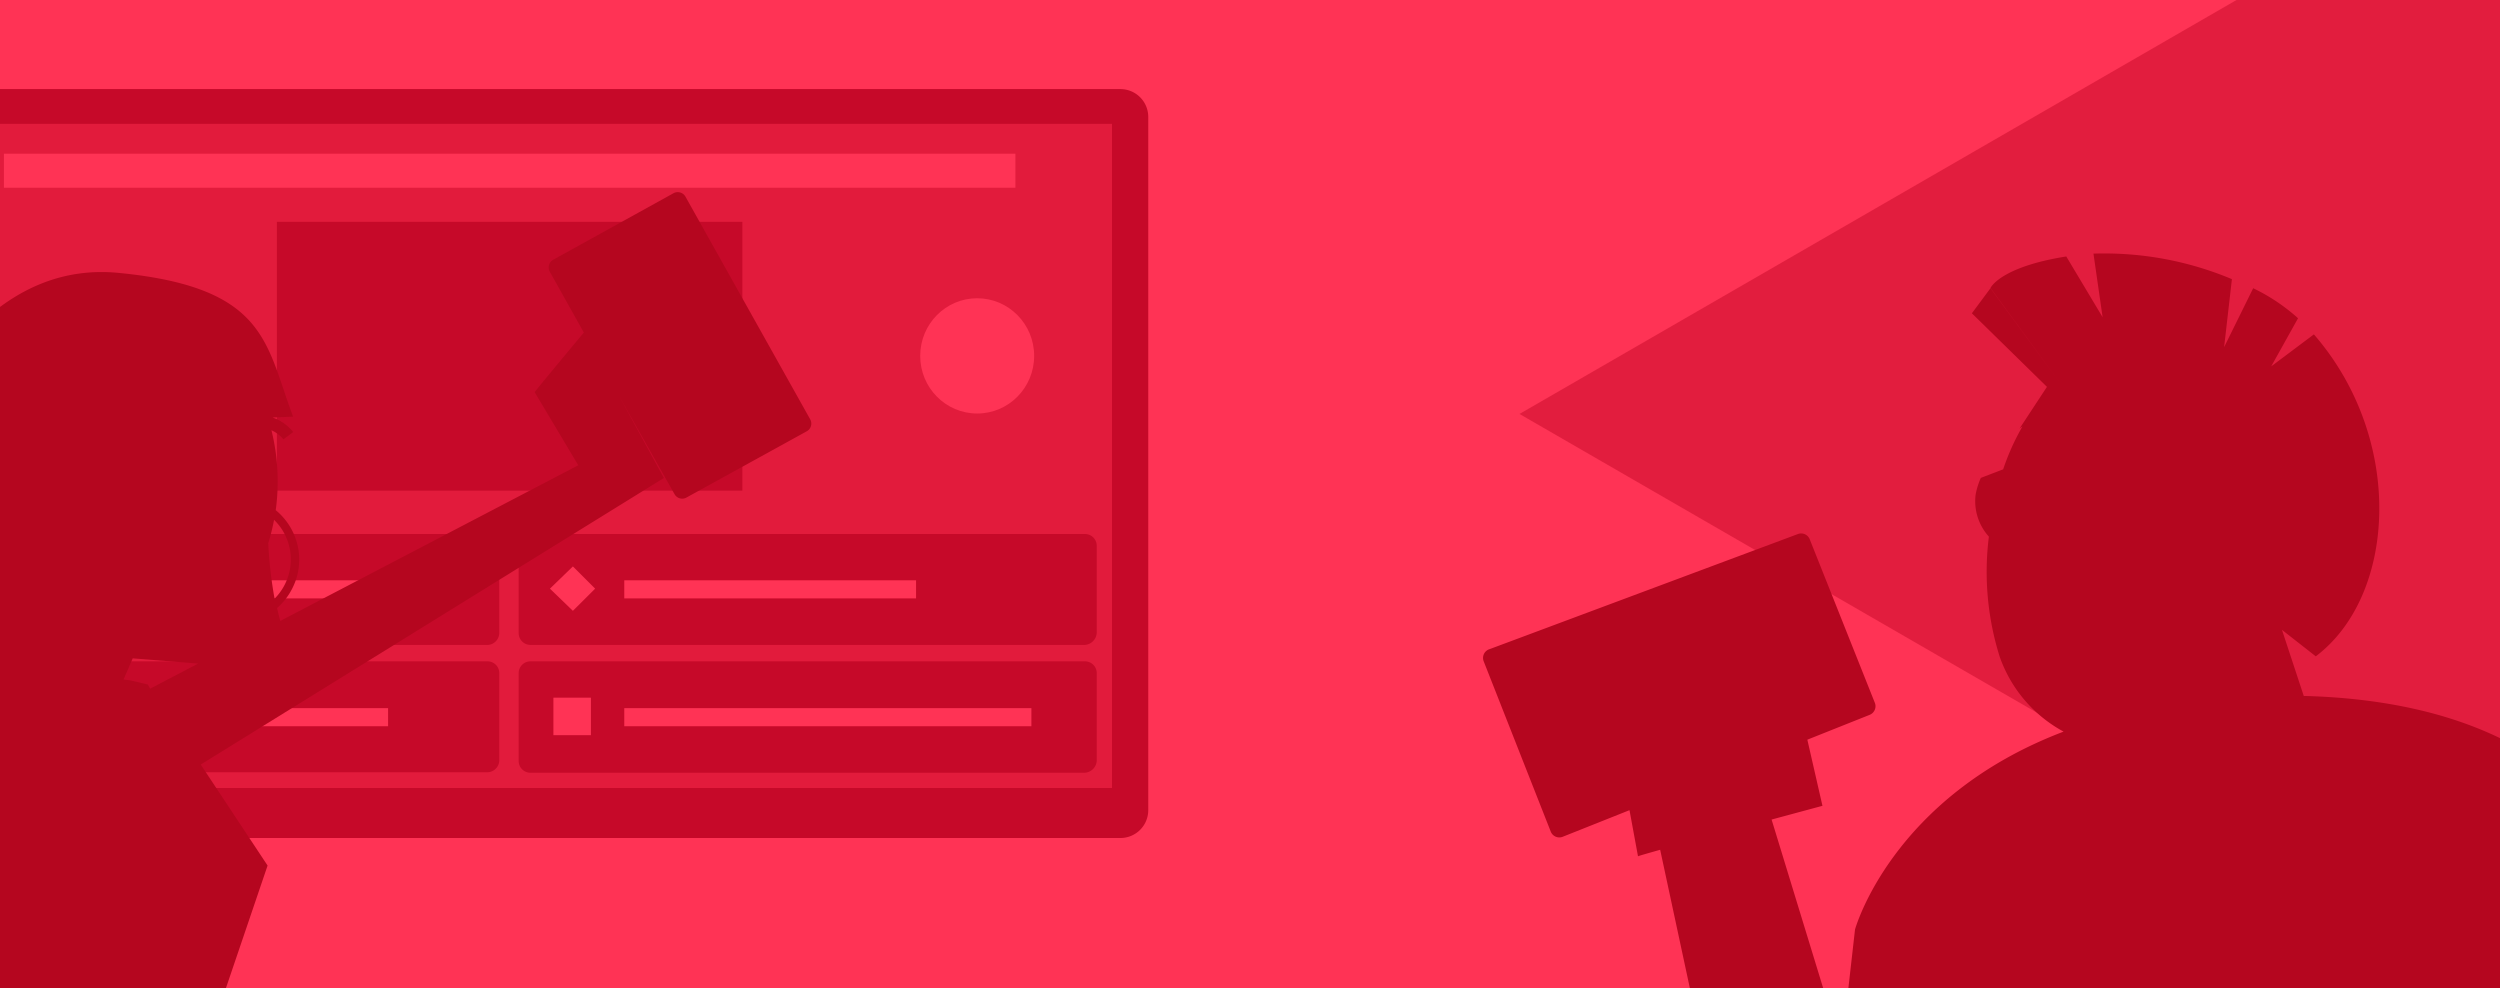 <svg id="Layer_1" data-name="Layer 1" xmlns="http://www.w3.org/2000/svg" xmlns:xlink="http://www.w3.org/1999/xlink" viewBox="0 0 344 136"><defs><style>.cls-1,.cls-6{fill:#f35;}.cls-2{clip-path:url(#clip-path);}.cls-3,.cls-4{fill:#c60929;}.cls-3{opacity:0.5;}.cls-5{fill:#e21b3c;}.cls-6{fill-rule:evenodd;}.cls-7{fill:#b5061f;}</style><clipPath id="clip-path"><rect class="cls-1" width="344" height="136"/></clipPath></defs><rect class="cls-1" width="344" height="136"/><g class="cls-2"><polygon class="cls-3" points="209.08 56.96 360.85 144.59 360.85 -30.66 209.08 56.96"/><path class="cls-4" d="M154.16,115.31H-13.9a3.83,3.83,0,0,1-3.82-3.82V16.09a3.83,3.83,0,0,1,3.82-3.83H154.16A3.83,3.83,0,0,1,158,16.09v95.4A3.83,3.83,0,0,1,154.16,115.31Z"/><rect class="cls-5" x="-12.85" y="17.04" width="165.86" height="91.39"/><rect class="cls-1" x="0.54" y="21.15" width="139.18" height="4.68"/><rect class="cls-4" x="38.1" y="30.52" width="64.05" height="36.99"/><ellipse class="cls-1" cx="5.7" cy="48.97" rx="7.84" ry="7.93"/><ellipse class="cls-1" cx="134.46" cy="48.97" rx="7.84" ry="7.93"/><path class="cls-4" d="M68.7,87.11v-12a1.62,1.62,0,0,0-1.63-1.63H-9.12a1.61,1.61,0,0,0-1.62,1.63v12a1.61,1.61,0,0,0,1.62,1.63H67.17A1.67,1.67,0,0,0,68.7,87.11Z"/><rect class="cls-1" x="3.69" y="79.85" width="56.21" height="2.49"/><path class="cls-4" d="M68.7,104.7v-12A1.62,1.62,0,0,0,67.07,91H-9.12a1.61,1.61,0,0,0-1.62,1.63v12a1.61,1.61,0,0,0,1.62,1.63H67.17A1.67,1.67,0,0,0,68.7,104.7Z"/><rect class="cls-1" x="3.69" y="97.44" width="49.71" height="2.49"/><path class="cls-4" d="M150.91,104.7v-12A1.62,1.62,0,0,0,149.28,91H73a1.62,1.62,0,0,0-1.63,1.63v12A1.62,1.62,0,0,0,73,106.33h76.28A1.76,1.76,0,0,0,150.91,104.7Z"/><rect class="cls-1" x="76.15" y="96" width="5.16" height="5.16"/><rect class="cls-1" x="85.9" y="97.44" width="56.02" height="2.49"/><path class="cls-4" d="M150.91,87.11v-12a1.62,1.62,0,0,0-1.63-1.63H73a1.62,1.62,0,0,0-1.63,1.63v12A1.62,1.62,0,0,0,73,88.74h76.28A1.76,1.76,0,0,0,150.91,87.11Z"/><polygon class="cls-6" points="78.83 77.94 81.89 81 78.83 84.05 75.67 81 78.83 77.94"/><rect class="cls-1" x="85.9" y="79.85" width="40.15" height="2.49"/><path class="cls-7" d="M205,89.31,247.35,73.5a1.27,1.27,0,0,1,1.65.66l9,22.6a1.28,1.28,0,0,1-.78,1.62l-8.53,3.4,2.08,9.1-7,1.89,10.31,33.69.6-4.15h-1.06l1.63-14.41s5-18.22,28.7-27.23a18.77,18.77,0,0,1-8.8-10.33,38.93,38.93,0,0,1-1.48-16.5,7.28,7.28,0,0,1-1.83-5.74,10.13,10.13,0,0,1,.72-2.34l3.1-1.19c-.25.75-.4,1.22-.49,1.52h0a32.51,32.51,0,0,1,3.12-7.41,2.89,2.89,0,0,0-.42.32l3.79-5.77L271.33,43.11l2.56-3.45L283.69,53h0l-9.8-13.37s1.29-2.89,10.43-4.34l5,8.36-1.26-8.75a45.36,45.36,0,0,1,19.05,3.51l-1.07,9.35,4-8.1a26.09,26.09,0,0,1,6.17,4.13l-3.69,6.62,5.87-4.4c12.54,14.43,11.37,35.92.26,44.3L314,86.67l3,9.1h.34c44.56,1.33,47.4,32.12,47.4,32.12l1,14.41h-2.48l-4.66,64.48H340l-.26-5.27-79.28.39c.18-9.63.55-17.83,1-24.79-17.7,7.65-22.69-12.05-22.69-12.05l-10.33-48.13c-1.81.51-3,.85-3.05.9l-1.17-6.35-9.14,3.64a1.27,1.27,0,0,1-1.68-.65l-9.27-23.54A1.27,1.27,0,0,1,205,89.31Z"/><path class="cls-7" d="M111.49,57.71,94.32,27.06a1.22,1.22,0,0,0-1.65-.47L76.12,35.74a1.21,1.21,0,0,0-.47,1.64L82,48.73H82l-1.64-3s-6.67,8-6.79,8.23l6,10.06-41,21.42c-.16-.58-.31-1.17-.44-1.77A8.85,8.85,0,0,0,40.2,81a8.71,8.71,0,0,0,.54-6.71,8.85,8.85,0,0,0-2.8-4.09,29.21,29.21,0,0,0-.59-11A4.64,4.64,0,0,1,39,60.45l1.35-1a6.3,6.3,0,0,0-2.84-2l2.82-.12c-3.81-10.09-3.59-17.78-24-19.78C-13.38,34.64-22.4,87.29-22.4,87.29l18,5.15-1,.34h0l-8.58,3c-.19,0-.38,0-.57,0a8.19,8.19,0,0,0-8,6.24h0l-9.62,26.52a6.84,6.84,0,0,0-.72,1.63c-.07.28-.12.55-.17.82l-.07.21.05,0a6.39,6.39,0,0,0,3.83,6.59h0a6.23,6.23,0,0,0,.65.24L-8,145.6v6.84c-44.47,44.17-18.28,77.88-39.08,107a16,16,0,0,0,2.67,3.81l-8.31,13.88-.57.41h0l-8.32,2.84,13.76,25,17.15.73c1.92-9.35-9.19-9.67-9.19-9.67L-44.38,280s3.73-3.43,8.83-8.38c5.27,4.21,11.73,8.3,18.16,10.32l2.63-.77s3.19,1.86,5.59,3.18l-.94,1.31c6.88,3.74,15.66,6.25,20.76,7.84l-.34-2.74,1.31.36a66.42,66.42,0,0,0,14.24,2.33A112.12,112.12,0,0,1,24.73,306l35.24.09c-.29-8.2-12.3-10.59-12.3-10.59l-.33.14a112.84,112.84,0,0,0-12.2-4.28l.11-2c2-.63,4-1.36,5.74-2h0c2.87-1.12,4.88-2.07,4.88-2.07-20.93-21.12,2.71-48.59,1.72-81.45s-16.87-51.32-16.87-51.32V141.5c-.41-.17-.87-.33-1.35-.48l7.45-21.92-9.2-13.9L91.35,65.77,85.21,54.53h0L92.82,68a1.2,1.2,0,0,0,1.64.46L111,59.35A1.21,1.21,0,0,0,111.49,57.71ZM39.65,74.64a7.66,7.66,0,0,1-1.87,7.74,59.56,59.56,0,0,1-.87-7.64,27.88,27.88,0,0,0,.8-3.21A7.58,7.58,0,0,1,39.65,74.64Zm-51.86,43.27,3.74,18.26-9.86-5.53ZM20.34,94.19l-2.4-.57L17,93.5l1.26-2.91,9,.72-6.6,3.45Z"/></g></svg>
